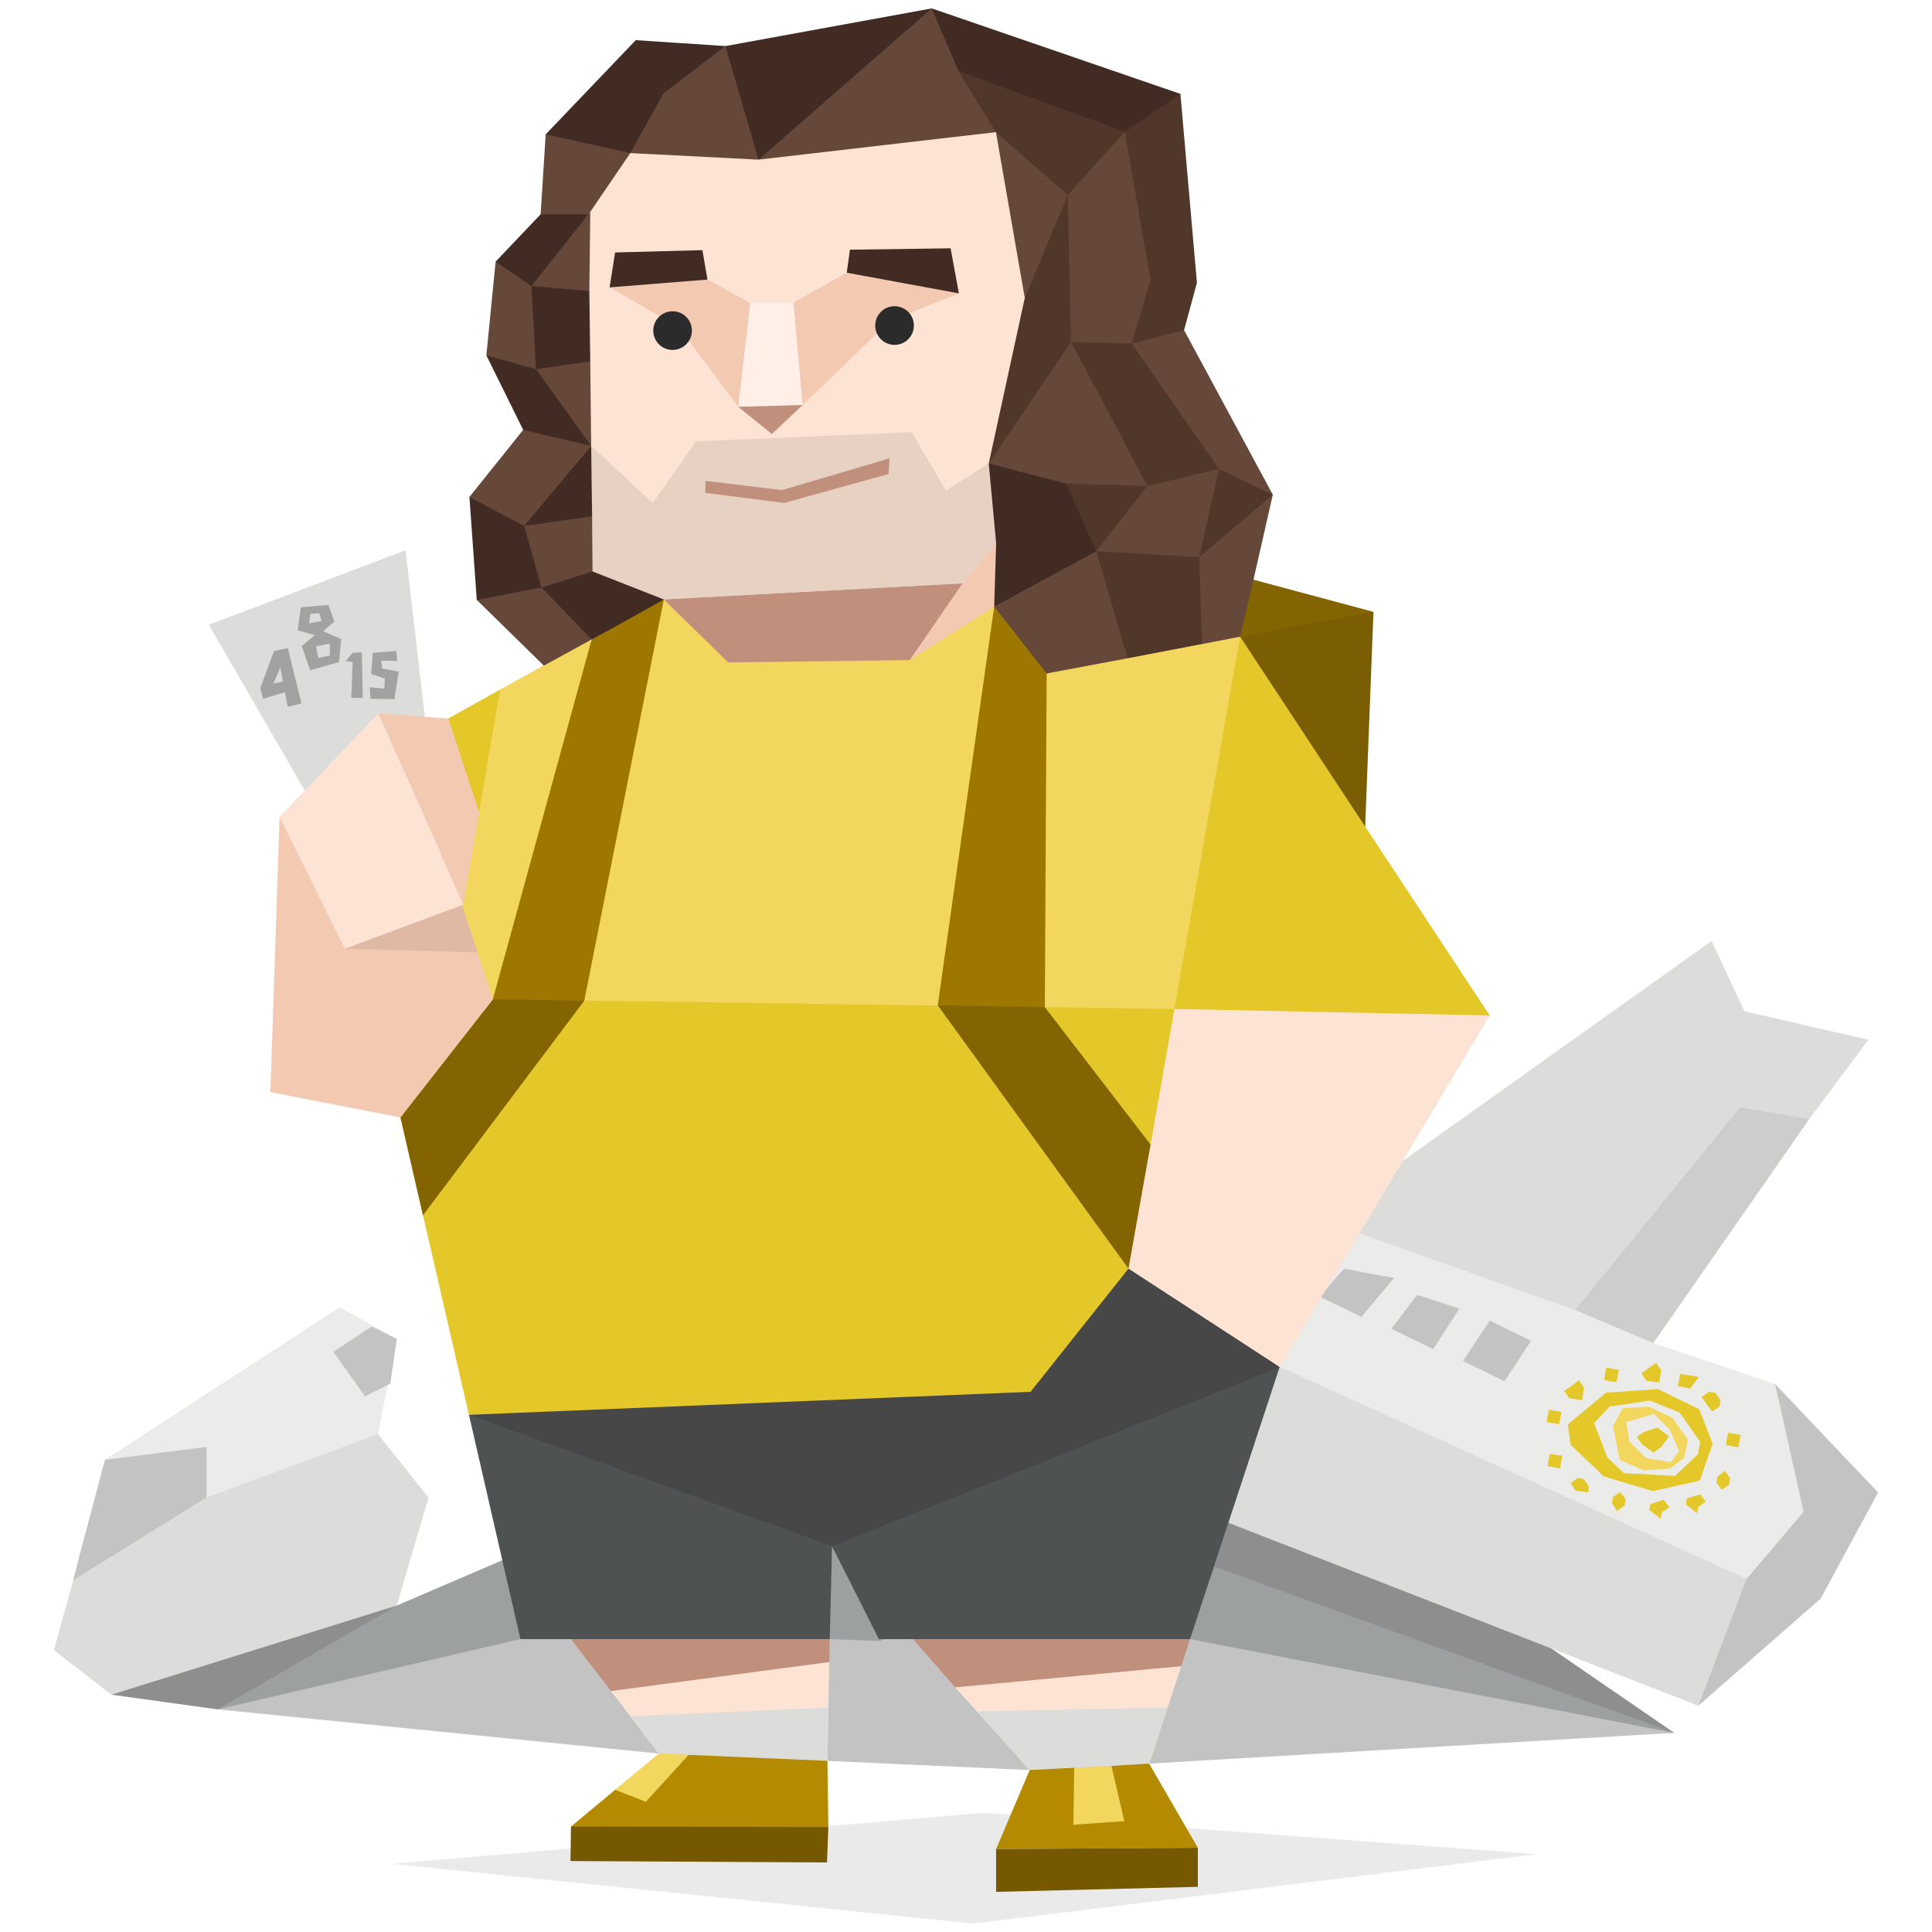 <svg id="Layer_1" data-name="Layer 1" xmlns="http://www.w3.org/2000/svg" viewBox="0 0 400 400"><defs><style>.cls-1{fill:#e4c728;}.cls-2{fill:#9ca0a1;}.cls-3{fill:#8e8e8e;}.cls-4{fill:#ebebea;}.cls-5{fill:#c3c3c3;}.cls-6{fill:#dcdcdb;}.cls-7{fill:#f3d65d;}.cls-8{fill:#cdcdcc;}.cls-9{fill:#fce3d4;}.cls-10,.cls-17,.cls-18{fill:#2b2b2b;}.cls-10{opacity:0.1;}.cls-11{fill:#f4c9b2;}.cls-12{fill:#66483a;}.cls-13{fill:#412b23;}.cls-14{fill:#51362a;}.cls-15{fill:#c1907d;}.cls-16{fill:#ffefe7;}.cls-18{fill-opacity:0.1;}.cls-19{fill:#474747;}.cls-20{fill:#4f5253;}.cls-21{fill:#b48a00;}.cls-22{fill:#755800;}.cls-23{fill:#a2a2a2;}.cls-24{fill:#9d7700;}.cls-25{fill:#846400;}</style></defs><title>explorers_ISFP_famous_fictional_hugo_reyes_lost</title><g id="Layer_1-2" data-name="Layer_1"><polygon class="cls-1" points="88.91 156.56 92.81 148.76 103.56 142.76 106.8 160.75 97.56 177.69 88.91 156.56"/><polygon class="cls-2" points="45.52 345.82 82.15 332.41 213.84 275.89 267.7 304.81 346.59 358.77 291.4 360 141.62 357.43 45.04 353.91 45.52 345.82"/><polygon class="cls-3" points="45.04 353.91 23.06 350.87 47.99 329.84 82.15 332.41 45.04 353.91"/><polygon class="cls-3" points="346.59 358.77 248.39 323.27 219.36 301.67 255.81 307.57 320.99 341.16 346.59 358.77"/><polygon class="cls-4" points="70.35 270.65 21.73 302.24 30.96 311.38 15.16 327.18 51.98 325.84 78.25 296.92 82.15 277.22 70.35 270.65"/><polygon class="cls-5" points="80.82 286.45 82.15 277.22 76.92 274.65 69.02 279.88 75.58 289.11 80.82 286.45"/><polygon class="cls-6" points="15.16 327.18 11.16 341.64 23.06 350.87 82.15 332.41 88.72 310.05 78.25 296.92 42.76 310.05 15.16 327.18"/><polygon class="cls-5" points="21.73 302.24 16.49 321.94 15.16 327.18 42.76 310.05 42.76 299.58 21.73 302.24"/><polygon class="cls-5" points="367.52 286.55 388.84 309 376.94 330.98 351.63 353.15 335.55 346.3 367.52 286.55"/><polygon class="cls-4" points="244.58 242.01 273.41 252.48 325.75 251.15 342.31 278.07 367.52 286.55 373.42 313 361.62 326.89 275.79 314.33 228.12 267.13 230.5 246.2 244.58 242.01"/><polygon class="cls-6" points="361.62 326.89 351.63 353.15 219.36 301.67 219.08 280.26 228.02 275.13 228.12 267.13 255.43 278.65 361.62 326.89"/><polygon class="cls-1" points="332.5 288.35 324.61 294.92 325.18 299.11 332.03 305.67 342.21 308.72 351.92 306.53 351.92 306.53 354.58 298.92 351.82 291.78 343.26 287.59 332.5 288.35"/><polygon class="cls-4" points="333.27 291.21 341.54 289.97 347.73 292.44 352.01 298.53 351.54 301.1 346.78 305.57 336.21 305 332.79 301.77 330.03 294.63 333.27 291.21"/><polygon class="cls-7" points="335.93 291.59 341.26 291.21 346.21 293.49 349.44 298.06 348.68 301.87 345.73 304.05 340.31 304.43 335.36 302.24 333.93 295.3 335.93 291.59"/><polygon class="cls-4" points="336.69 294.44 342.4 292.73 345.73 296.06 347.63 300.44 345.92 302.72 340.78 301.87 337.36 298.53 336.69 294.44"/><polygon class="cls-1" points="340.4 296.44 343.16 295.58 345.54 297.39 343.83 299.68 342.31 300.72 339.93 299.01 338.88 297.49 340.4 296.44"/><polygon class="cls-1" points="341.35 283.21 342.88 282.17 343.92 283.69 343.54 286.26 342.21 286.07 340.88 285.88 339.83 284.36 341.35 283.21"/><polygon class="cls-1" points="347.82 284.45 350.39 284.83 351.73 285.12 349.92 287.5 348.68 287.21 347.35 287.02 347.63 285.69 347.82 284.45"/><polygon class="cls-1" points="353.82 288.16 355.15 288.35 356.2 289.88 356.01 291.21 354.48 292.25 353.34 290.73 352.3 289.21 353.82 288.16"/><polygon class="cls-1" points="320.89 301.01 322.13 301.2 323.46 301.39 322.99 304.05 321.75 303.77 320.42 303.58 320.61 302.24 320.89 301.01"/><polygon class="cls-1" points="326.7 305.96 327.94 306.24 328.98 307.76 328.79 309 327.46 308.81 326.22 308.62 325.18 307.1 326.7 305.96"/><polygon class="cls-1" points="333.93 309.95 335.45 308.9 336.6 310.43 336.31 311.76 334.79 312.81 333.74 311.28 333.74 311.28 333.93 309.95"/><polygon class="cls-1" points="341.73 311.38 344.49 310.52 345.64 312.05 344.11 313.09 343.83 314.42 341.45 312.62 341.45 312.62 341.73 311.38"/><polygon class="cls-6" points="246.01 248.96 254.57 253.15 250.67 260.47 242.01 256.28 246.01 248.96"/><polygon class="cls-6" points="260.85 255.62 269.7 258.47 265.51 267.13 255.62 262.66 260.85 255.62"/><polygon class="cls-5" points="278.26 262.66 284.74 263.9 288.64 264.56 281.88 272.65 273.22 268.46 278.26 262.66"/><polygon class="cls-5" points="293.39 268.08 302.15 270.94 296.73 279.31 288.07 275.13 293.39 268.08"/><polygon class="cls-5" points="308.43 273.41 316.99 277.6 311.48 285.97 302.91 281.79 308.43 273.41"/><polygon class="cls-6" points="354.39 194.81 273.41 252.48 326.13 271.23 374.56 231.73 386.84 215.27 361.14 209.37 354.39 194.81"/><polygon class="cls-8" points="326.13 271.23 342.31 278.07 374.56 231.73 360.29 229.26 326.13 271.23"/><polygon class="cls-5" points="45.04 353.91 136.39 363.05 151.9 369.05 171.31 364.57 213.18 366.47 225.74 371.61 237.92 365.14 346.59 358.77 246.39 339.36 209.94 328.51 182.16 339.74 171.79 339.36 107.75 339.36 45.04 353.91"/><polygon class="cls-9" points="130.5 31.69 121.86 42.59 122.59 106.89 212.04 103.08 218.22 98.14 213.08 23.72 160.27 24.2 130.5 31.69"/><polygon class="cls-9" points="122.4 92.33 122.69 118.31 137.44 124.11 199.29 120.78 218.79 102.06 217.94 94.14 209.09 88.62 208.52 88.62 208.9 88.91 204.71 95.95 195.86 101.56 188.72 89.48 144.1 91.38 135.15 104.13 122.4 92.33"/><polygon class="cls-10" points="122.4 92.33 122.69 118.31 137.44 124.11 199.29 120.78 217.21 99.52 217.94 94.14 209.09 88.62 208.52 88.62 208.9 88.91 204.71 95.95 195.86 101.56 188.72 89.48 144.1 91.38 135.15 104.13 122.4 92.33"/><polygon class="cls-11" points="155.32 62.74 146.47 57.88 135.06 55.13 126.21 59.5 140.48 67.69 152.85 84.24 159.51 86.91 166.17 83.86 184.35 66.35 198.53 60.74 187.87 54.84 175.31 56.46 164.27 62.64 159.8 66.07 155.32 62.74"/><polygon class="cls-12" points="157.04 33.05 131.58 31.75 121.73 31.24 129.73 16.87 150.19 9.54 159.23 14.49 157.04 33.05"/><polygon class="cls-13" points="192.91 1.74 182.35 20.68 157.04 33.05 150.19 9.54 192.91 1.74"/><polygon class="cls-12" points="206.86 27.28 208.04 15.92 192.91 1.74 157.04 33.05 206.86 27.28"/><polygon class="cls-12" points="212.17 61.69 206.2 27.35 218.03 28.29 225.64 39.81 218.6 51.7 212.17 61.69"/><polygon class="cls-14" points="237.63 24.01 230.21 39.33 221.08 40.38 206.2 27.35 198.43 14.68 218.7 16.3 237.63 24.01"/><polygon class="cls-13" points="244.39 19.44 241.06 30.86 232.88 27.25 216.03 21.15 198.43 14.68 192.91 1.74 244.39 19.44"/><polygon class="cls-14" points="204.71 95.95 212.17 61.69 221.08 40.38 225.93 55.7 225.17 70.92 220.98 80.72 204.71 95.95"/><polygon class="cls-12" points="237.06 73.58 230.78 77.39 221.74 70.83 221.08 40.38 232.88 27.25 242.39 57.98 237.06 73.58"/><polygon class="cls-14" points="245.15 68.35 242.87 74.25 234.3 71.11 238.21 57.98 232.88 27.25 244.39 19.44 247.81 58.55 245.15 68.35"/><polygon class="cls-12" points="219.84 100.23 210.56 100.69 204.71 95.95 221.74 70.83 237.06 85.77 241.44 102.7 229.07 107.08 219.84 100.23"/><polygon class="cls-14" points="258 99.75 245.34 104.7 237.54 100.61 228.69 83.86 221.74 70.83 234.3 71.11 247.44 82.53 258 99.75"/><polygon class="cls-12" points="263.52 102.42 255.62 103.18 252.38 97.09 234.3 71.11 245.15 68.35 263.52 102.42"/><polygon class="cls-14" points="245.91 119.45 245.34 104.7 252.38 97.09 263.52 102.42 258.38 112.79 245.91 119.45"/><polygon class="cls-12" points="222.98 116.31 241.35 121.16 248.29 115.36 252.38 97.09 237.54 100.61 229.07 107.08 222.98 116.31"/><polygon class="cls-14" points="220.7 100.13 218.79 109.93 226.98 114.12 237.54 100.61 220.7 100.13"/><polygon class="cls-13" points="205.84 125.59 203.47 120.02 206.24 112.47 204.71 95.95 220.7 100.13 226.98 114.12 221.55 124.11 205.84 125.59"/><polygon class="cls-13" points="112.98 27.82 117.55 35.43 130.5 31.69 137.34 19.35 150.19 9.54 131.63 8.31 112.98 27.82"/><polygon class="cls-12" points="111.93 44.37 112.98 27.82 130.5 31.69 121.86 44.37 112.31 51.79 111.93 44.37"/><polygon class="cls-13" points="102.61 54.17 111.93 44.37 121.86 44.37 119.07 57.31 105.84 61.69 102.61 54.17"/><polygon class="cls-12" points="100.7 73.58 102.61 54.17 110.03 59.22 116.12 67.78 114.98 81.86 108.79 78.82 100.7 73.58"/><polygon class="cls-12" points="122.02 60.26 117.74 65.12 110.03 59.22 122.21 43.86 122.02 60.26"/><polygon class="cls-13" points="122.21 75.01 118.4 78.72 110.98 76.44 110.03 59.22 122.02 60.26 122.21 75.01"/><polygon class="cls-12" points="122.4 92.33 112.89 82.63 110.98 76.44 122.21 74.82 122.4 92.33"/><polygon class="cls-13" points="108.32 89 100.7 73.58 110.98 76.44 122.4 92.33 110.51 95.66 108.32 89"/><polygon class="cls-12" points="97.19 102.89 108.32 89 122.4 92.33 118.5 103.37 110.13 114.6 103.27 110.98 97.19 102.89"/><polygon class="cls-13" points="122.59 106.89 118.02 111.46 108.51 108.89 122.4 92.33 122.59 106.89"/><polygon class="cls-12" points="110.98 124.11 108.7 117.74 108.51 108.89 122.59 106.89 122.69 118.31 119.73 123.16 110.98 124.11"/><polygon class="cls-13" points="98.71 124.21 109.94 126.49 112.12 121.64 110.13 114.6 108.51 108.89 97.19 102.89 98.71 124.21"/><polygon class="cls-7" points="137.44 124.11 128.11 135.91 122.31 132.68 113.93 131.53 112.98 137.53 103.56 142.76 99.18 168.07 88.24 190.15 98.9 210.99 114.12 216.22 250.86 219.94 260.19 153.71 256.76 131.82 237.35 125.16 205.84 125.59 137.44 124.11"/><polygon class="cls-15" points="150.76 137.15 137.44 124.11 199.29 120.78 199.38 127.25 188.34 136.67 150.76 137.15"/><polygon class="cls-11" points="205.84 125.59 188.34 136.67 199.29 120.78 206.24 112.47 205.84 125.59"/><polygon class="cls-15" points="146.09 99.56 146 102.04 162.37 104.13 183.97 98.14 184.16 94.9 161.89 101.47 146.09 99.56"/><polygon class="cls-16" points="155.32 62.74 152.85 84.24 166.17 83.86 164.27 62.64 155.32 62.74"/><polygon class="cls-15" points="159.8 89.86 152.85 84.24 166.17 83.86 159.8 89.86"/><polygon class="cls-13" points="175.97 51.7 175.31 56.46 198.53 60.74 196.81 51.41 175.97 51.7"/><polygon class="cls-13" points="145.43 51.79 146.47 57.88 126.21 59.5 127.35 52.27 145.43 51.79"/><path class="cls-17" d="M185.11,63.4a4,4,0,1,1-3.9,4A4,4,0,0,1,185.11,63.4Z"/><polygon class="cls-18" points="81.2 385.89 203.57 375.32 318.04 383.89 201.57 398.26 81.2 385.89"/><path class="cls-17" d="M139.15,64.45a4,4,0,1,1-3.9,4A4,4,0,0,1,139.15,64.45Z"/><polygon class="cls-1" points="97.09 292.92 82.91 231.35 79.11 201.95 102.04 206.9 243.15 208.9 243.53 239.35 226.98 243.63 233.64 262.66 221.93 292.63 97.09 292.92"/><polygon class="cls-19" points="172.26 320.13 127.73 324.04 97.09 292.92 213.37 288.16 233.64 262.66 254.1 260.85 264.94 283.02 230.21 316.33 172.26 320.13"/><polygon class="cls-20" points="107.75 339.36 97.09 292.92 172.26 320.13 171.79 339.36 154.47 345.92 118.21 339.36 107.75 339.36"/><polygon class="cls-20" points="181.97 339.36 189.01 339.36 228.69 344.21 246.39 339.36 264.94 283.02 172.26 320.13 181.97 339.36"/><polygon class="cls-9" points="136.39 363.05 126.49 350.11 142.38 341.45 171.69 344.11 171.31 364.57 136.39 363.05"/><polygon class="cls-15" points="126.49 350.11 118.21 339.36 171.79 339.36 171.69 344.11 126.49 350.11"/><polygon class="cls-6" points="136.39 363.05 130.49 355.34 171.5 353.53 171.31 364.57 136.39 363.05"/><polygon class="cls-21" points="118.21 378.18 127.35 370.56 142.57 363.33 171.31 364.57 171.5 378.27 143.53 383.13 118.21 378.18"/><polygon class="cls-22" points="118.12 385.31 118.21 378.18 171.5 378.27 171.22 385.6 118.12 385.31"/><polygon class="cls-7" points="127.35 370.56 133.72 373.04 142.57 363.33 136.39 363.05 127.35 370.56"/><polygon class="cls-9" points="213.18 366.47 197.76 349.35 219.17 343.54 244.58 344.97 237.92 365.14 213.18 366.47"/><polygon class="cls-15" points="197.76 349.35 189.01 339.36 246.39 339.36 244.58 344.97 197.76 349.35"/><polygon class="cls-6" points="213.18 366.47 202.24 354.3 241.73 353.53 237.92 365.14 213.18 366.47"/><polygon class="cls-21" points="206.23 382.84 213.18 366.47 222.41 366 227.55 371.71 230.12 365.62 237.92 365.14 248 382.56 206.23 382.84"/><polygon class="cls-22" points="206.23 391.69 206.23 382.84 248 382.56 248 390.65 206.23 391.69"/><polygon class="cls-7" points="222.41 366 222.22 377.8 232.78 377.04 230.12 365.62 222.41 366"/><polygon class="cls-1" points="308.43 210.23 282.64 171.12 270.08 137.15 256.76 131.82 234.11 117.64 256.76 131.82 243.15 208.9 273.6 223.55 308.43 210.23"/><polygon class="cls-9" points="264.94 283.02 308.43 210.23 243.15 208.9 238.21 236.97 220.6 231.26 233.64 262.66 264.94 283.02"/><polygon class="cls-12" points="256.76 131.82 262.75 129.92 259.52 120.02 263.52 102.42 248.29 115.36 243.53 123.64 248.86 133.34 256.76 131.82"/><polygon class="cls-6" points="83.96 113.93 89.1 158.27 64.83 166.65 43.23 129.35 83.96 113.93"/><path class="cls-23" d="M59.6,134.2l-2.86.57-2.85,7.71.57,2.19L59,143.33l.57,3,2.85-.67Zm-3,7.33,1.42-3.33.58,2.85Z"/><path class="cls-23" d="M70.64,132.3l-3.72-1.62,2.29-2L68,125.25l-5.71.48-.66,4.76,3.52,1h0l-2.67,2.29,1.72,5,6-1.72ZM64,129.06l.29-2,1.81-.09.47,1.61Zm1.91,7.14-.48-2.38,2.86-.57v2.47Z"/><polygon class="cls-23" points="74.92 135.06 73.02 135.15 71.59 136.86 73.02 137.05 72.73 144.48 75.11 144.48 74.92 135.06"/><polygon class="cls-23" points="77.2 135.15 76.82 139.53 79.68 140.48 79.58 142.57 76.53 142.29 76.73 144.67 81.67 144.76 82.53 139.05 79.11 138.39 78.91 136.77 82.25 136.86 82.05 134.77 77.2 135.15"/><polygon class="cls-14" points="233.45 136.29 225.74 126.68 226.98 114.12 248.29 115.36 248.86 133.34 233.45 136.29"/><polygon class="cls-12" points="216.7 139.43 207.38 141.05 205.84 125.59 226.98 114.12 233.45 136.29 216.7 139.43"/><polygon class="cls-24" points="194.15 208.14 205.84 125.59 216.7 139.43 216.32 208.52 209.28 218.6 194.15 208.14"/><polygon class="cls-25" points="233.64 262.66 194.15 208.14 216.32 208.52 238.21 236.97 233.64 262.66"/><polygon class="cls-25" points="87.57 251.62 120.97 207.18 118.59 194.15 102.04 206.9 82.91 231.35 87.57 251.62"/><polygon class="cls-24" points="122.5 132.39 102.04 206.9 120.97 207.18 137.44 124.11 126.59 127.54 122.5 132.39"/><polygon class="cls-13" points="112.12 121.64 113.93 131.53 122.5 132.39 127.92 129.44 137.44 124.11 122.69 118.31 112.12 121.64"/><polygon class="cls-12" points="98.71 124.21 112.6 137.81 122.5 132.39 112.12 121.64 98.71 124.21"/><polygon class="cls-11" points="57.88 169.12 55.98 226.12 82.91 231.35 102.04 206.9 92.33 177.02 57.88 169.12"/><polygon class="cls-9" points="78.34 147.71 57.88 169.12 71.4 196.43 95.95 187.3 78.34 147.71"/><polygon class="cls-11" points="92.81 148.76 78.34 147.71 95.95 187.3 99.18 168.07 92.81 148.76"/><polygon class="cls-25" points="282.64 171.12 284.36 126.68 259.52 120.02 256.76 131.82 282.64 171.12"/><polygon class="cls-1" points="325.37 286.92 326.89 285.78 327.94 287.31 327.56 289.97 326.22 289.68 324.89 289.49 323.85 287.97 325.37 286.92"/><polygon class="cls-1" points="320.7 291.87 321.94 292.06 323.27 292.35 322.8 294.92 321.47 294.63 320.23 294.44 320.42 293.11 320.7 291.87"/><polygon class="cls-1" points="332.6 283.12 333.84 283.4 335.17 283.6 334.69 286.16 333.36 285.97 332.12 285.69 332.31 284.45 332.6 283.12"/><polygon class="cls-1" points="349.25 310.24 352.01 309.38 353.15 310.9 351.63 311.95 351.35 313.28 349.06 311.48 349.06 311.48 349.25 310.24"/><polygon class="cls-1" points="355.63 305.67 357.15 304.53 358.2 306.05 358.01 307.38 356.48 308.43 355.34 306.91 355.34 306.91 355.63 305.67"/><polygon class="cls-1" points="357.81 296.63 359.05 296.82 360.38 297.11 359.91 299.68 358.58 299.39 357.34 299.2 357.53 297.87 357.81 296.63"/><path class="cls-18" d="M71.4,196.43l27.5.76-3.24-9.8Zm185.36-64.61,25.88,39.3,1.72-44.44Z"/></g></svg>